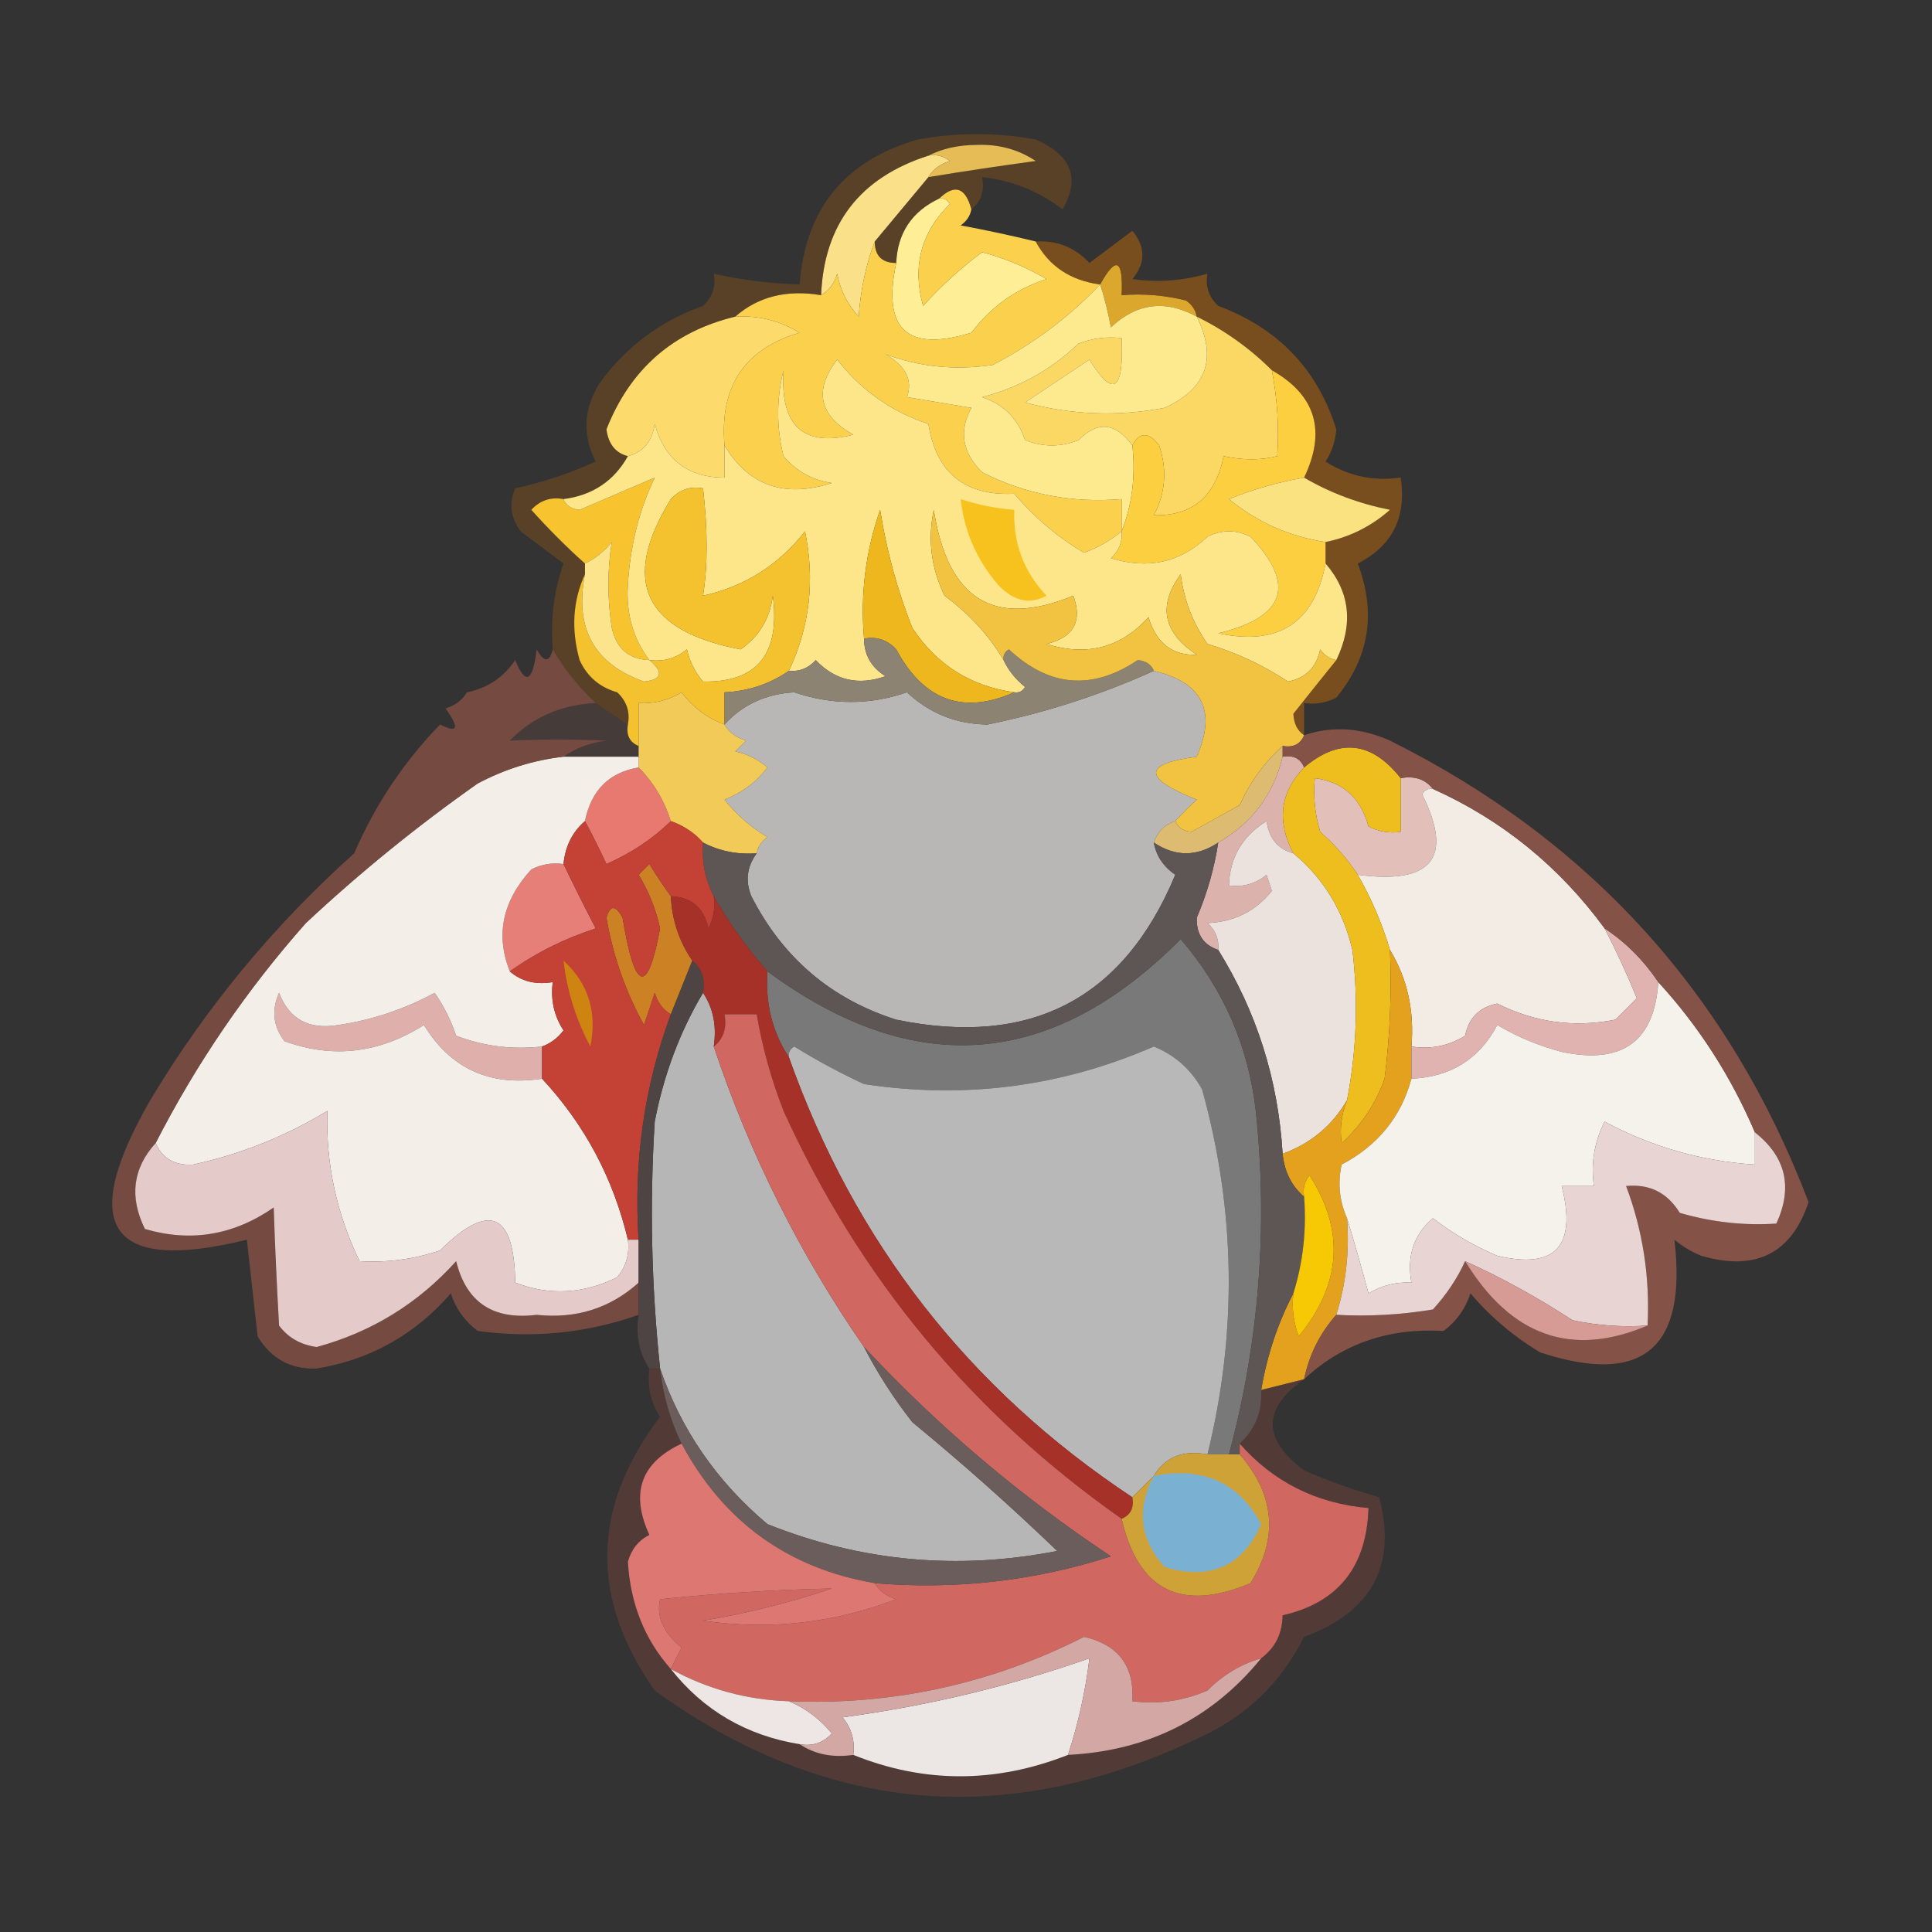 <?xml version="1.0" encoding="UTF-8"?>
<!DOCTYPE svg PUBLIC "-//W3C//DTD SVG 1.1//EN" "http://www.w3.org/Graphics/SVG/1.1/DTD/svg11.dtd">
<svg xmlns="http://www.w3.org/2000/svg" version="1.1" width="180px" height="180px" style="shape-rendering:geometricPrecision; text-rendering:geometricPrecision; image-rendering:optimizeQuality; fill-rule:evenodd; clip-rule:evenodd" xmlns:xlink="http://www.w3.org/1999/xlink">
<rect width="100%" height="100%" fill="#333333" stroke="none"/>
<g><path style="opacity:1" fill="#fae189" d="M 86.5,14.5 C 87.239,14.369 87.906,14.536 88.5,15C 87.584,15.278 86.918,15.778 86.5,16.5C 84.833,18.5 83.167,20.5 81.5,22.5C 80.686,24.631 80.186,26.964 80,29.5C 78.956,28.377 78.29,27.044 78,25.5C 77.722,26.416 77.222,27.082 76.5,27.5C 76.772,20.886 80.105,16.553 86.5,14.5 Z"/></g>
<g><path style="opacity:1" fill="#feef97" d="M 87.5,18.5 C 87.938,18.435 88.272,18.601 88.5,19C 85.806,21.653 84.973,24.82 86,28.5C 87.71,26.62 89.543,24.953 91.5,23.5C 93.61,24.054 95.61,24.888 97.5,26C 94.638,26.93 92.305,28.597 90.5,31C 84.506,32.841 82.173,30.674 83.5,24.5C 83.623,21.708 84.956,19.708 87.5,18.5 Z"/></g>
<g><path style="opacity:1" fill="#dca72d" d="M 111.5,29.5 C 108.577,27.899 105.91,28.232 103.5,30.5C 103.24,29.095 102.907,27.762 102.5,26.5C 103.988,23.814 104.655,24.147 104.5,27.5C 106.527,27.338 108.527,27.505 110.5,28C 111.056,28.383 111.389,28.883 111.5,29.5 Z"/></g>
<g><path style="opacity:1" fill="#fad04d" d="M 87.5,18.5 C 88.947,17.115 89.947,17.448 90.5,19.5C 90.389,20.117 90.056,20.617 89.5,21C 91.866,21.44 94.199,21.94 96.5,22.5C 97.733,24.796 99.733,26.13 102.5,26.5C 99.634,29.521 96.3,32.021 92.5,34C 88.985,34.519 85.652,34.186 82.5,33C 84.394,34.101 85.061,35.434 84.5,37C 86.5,37.333 88.5,37.667 90.5,38C 89.317,40.155 89.65,42.155 91.5,44C 95.539,46.05 99.872,46.884 104.5,46.5C 104.5,47.5 104.5,48.5 104.5,49.5C 103.469,50.355 102.303,51.022 101,51.5C 98.552,50.056 96.385,48.222 94.5,46C 89.884,46.216 87.217,44.049 86.5,39.5C 83.053,38.361 80.219,36.361 78,33.5C 75.8,36.371 76.3,38.704 79.5,40.5C 74.833,41.68 72.666,39.68 73,34.5C 72.333,37.167 72.333,39.833 73,42.5C 74.171,43.893 75.671,44.727 77.5,45C 73.082,46.419 69.749,45.252 67.5,41.5C 67.033,35.997 69.366,32.497 74.5,31C 72.655,29.872 70.655,29.372 68.5,29.5C 70.635,27.631 73.302,26.964 76.5,27.5C 77.222,27.082 77.722,26.416 78,25.5C 78.29,27.044 78.956,28.377 80,29.5C 80.186,26.964 80.686,24.631 81.5,22.5C 81.5,23.833 82.167,24.5 83.5,24.5C 82.173,30.674 84.506,32.841 90.5,31C 92.305,28.597 94.638,26.93 97.5,26C 95.61,24.888 93.61,24.054 91.5,23.5C 89.543,24.953 87.71,26.62 86,28.5C 84.973,24.82 85.806,21.653 88.5,19C 88.272,18.601 87.938,18.435 87.5,18.5 Z"/></g>
<g><path style="opacity:0.655" fill="#9c5c14" d="M 121.5,68.5 C 120.876,68.083 120.543,67.416 120.5,66.5C 121.823,64.835 123.156,63.168 124.5,61.5C 126.113,58.146 125.78,55.146 123.5,52.5C 123.5,51.833 123.5,51.167 123.5,50.5C 125.757,50.038 127.757,49.038 129.5,47.5C 126.594,46.919 123.927,45.919 121.5,44.5C 123.582,40.151 122.582,36.817 118.5,34.5C 116.45,32.453 114.117,30.786 111.5,29.5C 111.389,28.883 111.056,28.383 110.5,28C 108.527,27.505 106.527,27.338 104.5,27.5C 104.655,24.147 103.988,23.814 102.5,26.5C 99.733,26.13 97.733,24.796 96.5,22.5C 98.484,22.383 100.15,23.05 101.5,24.5C 102.833,23.5 104.167,22.5 105.5,21.5C 106.747,23.006 106.747,24.506 105.5,26C 107.847,26.334 110.181,26.167 112.5,25.5C 112.281,26.675 112.614,27.675 113.5,28.5C 119.084,30.582 122.751,34.416 124.5,40C 124.415,41.107 124.081,42.107 123.5,43C 125.594,44.352 127.927,44.852 130.5,44.5C 131.056,48.193 129.722,50.859 126.5,52.5C 128.239,57.101 127.572,61.268 124.5,65C 123.552,65.483 122.552,65.65 121.5,65.5C 121.5,66.5 121.5,67.5 121.5,68.5 Z"/></g>
<g><path style="opacity:1" fill="#fbd864" d="M 111.5,29.5 C 114.117,30.786 116.45,32.453 118.5,34.5C 119.008,37.176 119.175,39.843 119,42.5C 117.475,42.888 115.808,42.888 114,42.5C 113.256,46.259 111.089,48.092 107.5,48C 108.591,45.936 108.758,43.77 108,41.5C 107.023,40.226 106.189,40.226 105.5,41.5C 103.94,39.365 102.273,39.198 100.5,41C 98.833,41.667 97.167,41.667 95.5,41C 94.833,39 93.5,37.667 91.5,37C 94.952,36.108 97.952,34.442 100.5,32C 101.793,31.51 103.127,31.343 104.5,31.5C 104.712,36.443 103.712,37.11 101.5,33.5C 99.5,34.833 97.5,36.167 95.5,37.5C 99.795,38.661 104.129,38.828 108.5,38C 112.425,36.216 113.425,33.383 111.5,29.5 Z"/></g>
<g><path style="opacity:1" fill="#fcdb6c" d="M 68.5,29.5 C 70.655,29.372 72.655,29.872 74.5,31C 69.366,32.497 67.033,35.997 67.5,41.5C 67.5,42.5 67.5,43.5 67.5,44.5C 64.095,44.488 61.928,42.822 61,39.5C 60.764,41.119 59.931,42.119 58.5,42.5C 57.351,42.209 56.684,41.376 56.5,40C 58.705,34.399 62.705,30.899 68.5,29.5 Z"/></g>
<g><path style="opacity:1" fill="#fdea8f" d="M 102.5,26.5 C 102.907,27.762 103.24,29.095 103.5,30.5C 105.91,28.232 108.577,27.899 111.5,29.5C 113.425,33.383 112.425,36.216 108.5,38C 104.129,38.828 99.795,38.661 95.5,37.5C 97.5,36.167 99.5,34.833 101.5,33.5C 103.712,37.11 104.712,36.443 104.5,31.5C 103.127,31.343 101.793,31.51 100.5,32C 97.952,34.442 94.952,36.108 91.5,37C 93.5,37.667 94.833,39 95.5,41C 97.167,41.667 98.833,41.667 100.5,41C 102.273,39.198 103.94,39.365 105.5,41.5C 105.806,44.385 105.473,47.052 104.5,49.5C 104.5,48.5 104.5,47.5 104.5,46.5C 99.872,46.884 95.539,46.05 91.5,44C 89.65,42.155 89.317,40.155 90.5,38C 88.5,37.667 86.5,37.333 84.5,37C 85.061,35.434 84.394,34.101 82.5,33C 85.652,34.186 88.985,34.519 92.5,34C 96.3,32.021 99.634,29.521 102.5,26.5 Z"/></g>
<g><path style="opacity:0.365" fill="#9c5c14" d="M 90.5,19.5 C 89.947,17.448 88.947,17.115 87.5,18.5C 84.956,19.708 83.623,21.708 83.5,24.5C 82.167,24.5 81.5,23.833 81.5,22.5C 83.167,20.5 84.833,18.5 86.5,16.5C 89.813,15.955 93.146,15.455 96.5,15C 94.884,13.923 93.051,13.423 91,13.5C 89.293,13.508 87.793,13.842 86.5,14.5C 80.105,16.553 76.772,20.886 76.5,27.5C 73.302,26.964 70.635,27.631 68.5,29.5C 62.705,30.899 58.705,34.399 56.5,40C 56.684,41.376 57.351,42.209 58.5,42.5C 57.198,44.822 55.198,46.155 52.5,46.5C 51.325,46.281 50.325,46.614 49.5,47.5C 51.149,49.333 52.816,51 54.5,52.5C 54.5,52.833 54.5,53.167 54.5,53.5C 53.366,55.966 53.199,58.633 54,61.5C 54.7,63.032 55.866,64.032 57.5,64.5C 58.386,65.325 58.719,66.325 58.5,67.5C 57.5,66.833 56.5,66.167 55.5,65.5C 53.926,64.016 52.593,62.349 51.5,60.5C 51.274,57.751 51.607,55.084 52.5,52.5C 51.167,51.5 49.833,50.5 48.5,49.5C 47.572,48.232 47.405,46.899 48,45.5C 50.611,44.929 53.111,44.096 55.5,43C 54.203,40.455 54.37,37.955 56,35.5C 58.464,32.202 61.63,29.868 65.5,28.5C 66.386,27.675 66.719,26.675 66.5,25.5C 69.127,26.092 71.794,26.425 74.5,26.5C 75.031,19.467 78.698,14.967 85.5,13C 89.167,12.333 92.833,12.333 96.5,13C 99.829,14.454 100.662,16.621 99,19.5C 96.765,17.798 94.265,16.798 91.5,16.5C 91.737,17.791 91.404,18.791 90.5,19.5 Z"/></g>
<g><path style="opacity:1" fill="#e5bc55" d="M 86.5,14.5 C 87.793,13.842 89.293,13.508 91,13.5C 93.051,13.423 94.884,13.923 96.5,15C 93.146,15.455 89.813,15.955 86.5,16.5C 86.918,15.778 87.584,15.278 88.5,15C 87.906,14.536 87.239,14.369 86.5,14.5 Z"/></g>
<g><path style="opacity:1" fill="#fccf41" d="M 118.5,34.5 C 122.582,36.817 123.582,40.151 121.5,44.5C 119.11,44.913 116.777,45.579 114.5,46.5C 117.156,48.662 120.156,49.996 123.5,50.5C 123.5,51.167 123.5,51.833 123.5,52.5C 122.442,58.045 119.109,60.212 113.5,59C 119.773,57.489 120.773,54.489 116.5,50C 115.167,49.333 113.833,49.333 112.5,50C 109.968,52.415 106.968,53.081 103.5,52C 104.252,51.329 104.586,50.496 104.5,49.5C 105.473,47.052 105.806,44.385 105.5,41.5C 106.189,40.226 107.023,40.226 108,41.5C 108.758,43.77 108.591,45.936 107.5,48C 111.089,48.092 113.256,46.259 114,42.5C 115.808,42.888 117.475,42.888 119,42.5C 119.175,39.843 119.008,37.176 118.5,34.5 Z"/></g>
<g><path style="opacity:1" fill="#fbe280" d="M 121.5,44.5 C 123.927,45.919 126.594,46.919 129.5,47.5C 127.757,49.038 125.757,50.038 123.5,50.5C 120.156,49.996 117.156,48.662 114.5,46.5C 116.777,45.579 119.11,44.913 121.5,44.5 Z"/></g>
<g><path style="opacity:1" fill="#f7c42f" d="M 60.5,61.5 C 58.589,61.426 57.422,60.426 57,58.5C 56.578,55.764 56.578,53.098 57,50.5C 56.292,51.38 55.458,52.047 54.5,52.5C 52.816,51 51.149,49.333 49.5,47.5C 50.325,46.614 51.325,46.281 52.5,46.5C 52.735,47.097 53.235,47.43 54,47.5C 56.35,46.496 58.684,45.496 61,44.5C 59.542,47.547 58.709,50.881 58.5,54.5C 58.319,57.163 58.985,59.497 60.5,61.5 Z"/></g>
<g><path style="opacity:1" fill="#fde689" d="M 104.5,49.5 C 104.586,50.496 104.252,51.329 103.5,52C 106.968,53.081 109.968,52.415 112.5,50C 113.833,49.333 115.167,49.333 116.5,50C 120.773,54.489 119.773,57.489 113.5,59C 119.109,60.212 122.442,58.045 123.5,52.5C 125.78,55.146 126.113,58.146 124.5,61.5C 123.883,61.389 123.383,61.056 123,60.5C 122.653,62.18 121.653,63.18 120,63.5C 117.67,61.96 115.17,60.793 112.5,60C 111.137,58.055 110.303,55.888 110,53.5C 107.855,56.432 108.355,58.932 111.5,61C 109.232,61.09 107.732,59.923 107,57.5C 104.441,60.349 101.274,61.182 97.5,60C 100.032,59.388 100.865,57.888 100,55.5C 92.631,58.542 88.298,55.876 87,47.5C 86.416,50.257 86.75,52.923 88,55.5C 90.309,57.199 92.142,59.199 93.5,61.5C 93.953,62.458 94.62,63.292 95.5,64C 95.272,64.399 94.938,64.565 94.5,64.5C 90.432,63.933 87.266,61.933 85,58.5C 83.592,54.943 82.592,51.276 82,47.5C 80.646,51.363 80.146,55.363 80.5,59.5C 80.511,61.017 81.177,62.184 82.5,63C 79.975,63.896 77.808,63.396 76,61.5C 75.329,62.252 74.496,62.586 73.5,62.5C 75.445,58.394 75.945,54.061 75,49.5C 72.56,52.637 69.394,54.637 65.5,55.5C 65.945,52.717 65.945,49.383 65.5,45.5C 64.325,45.281 63.325,45.614 62.5,46.5C 57.8,54.109 59.967,58.776 69,60.5C 70.74,59.284 71.74,57.617 72,55.5C 72.711,60.932 70.544,63.598 65.5,63.5C 64.749,62.624 64.249,61.624 64,60.5C 62.989,61.337 61.822,61.67 60.5,61.5C 58.985,59.497 58.319,57.163 58.5,54.5C 58.709,50.881 59.542,47.547 61,44.5C 58.684,45.496 56.35,46.496 54,47.5C 53.235,47.43 52.735,47.097 52.5,46.5C 55.198,46.155 57.198,44.822 58.5,42.5C 59.931,42.119 60.764,41.119 61,39.5C 61.928,42.822 64.095,44.488 67.5,44.5C 67.5,43.5 67.5,42.5 67.5,41.5C 69.749,45.252 73.082,46.419 77.5,45C 75.671,44.727 74.171,43.893 73,42.5C 72.333,39.833 72.333,37.167 73,34.5C 72.666,39.68 74.833,41.68 79.5,40.5C 76.3,38.704 75.8,36.371 78,33.5C 80.219,36.361 83.053,38.361 86.5,39.5C 87.217,44.049 89.884,46.216 94.5,46C 96.385,48.222 98.552,50.056 101,51.5C 102.303,51.022 103.469,50.355 104.5,49.5 Z"/></g>
<g><path style="opacity:1" fill="#f7c11e" d="M 89.5,46.5 C 91.117,47.038 92.784,47.371 94.5,47.5C 94.377,50.588 95.377,53.255 97.5,55.5C 95.939,56.347 94.439,56.014 93,54.5C 91.007,52.182 89.841,49.516 89.5,46.5 Z"/></g>
<g><path style="opacity:1" fill="#f4c22f" d="M 73.5,62.5 C 71.703,63.73 69.703,64.396 67.5,64.5C 67.5,65.5 67.5,66.5 67.5,67.5C 65.903,66.909 64.57,65.909 63.5,64.5C 62.264,65.246 60.931,65.579 59.5,65.5C 59.5,66.833 59.5,68.167 59.5,69.5C 58.662,69.158 58.328,68.492 58.5,67.5C 58.719,66.325 58.386,65.325 57.5,64.5C 55.866,64.032 54.7,63.032 54,61.5C 53.199,58.633 53.366,55.966 54.5,53.5C 53.506,58.521 55.34,61.855 60,63.5C 61.684,63.317 61.85,62.65 60.5,61.5C 61.822,61.67 62.989,61.337 64,60.5C 64.249,61.624 64.749,62.624 65.5,63.5C 70.544,63.598 72.711,60.932 72,55.5C 71.74,57.617 70.74,59.284 69,60.5C 59.967,58.776 57.8,54.109 62.5,46.5C 63.325,45.614 64.325,45.281 65.5,45.5C 65.945,49.383 65.945,52.717 65.5,55.5C 69.394,54.637 72.56,52.637 75,49.5C 75.945,54.061 75.445,58.394 73.5,62.5 Z"/></g>
<g><path style="opacity:1" fill="#fbe48c" d="M 60.5,61.5 C 61.85,62.65 61.684,63.317 60,63.5C 55.34,61.855 53.506,58.521 54.5,53.5C 54.5,53.167 54.5,52.833 54.5,52.5C 55.458,52.047 56.292,51.38 57,50.5C 56.578,53.098 56.578,55.764 57,58.5C 57.422,60.426 58.589,61.426 60.5,61.5 Z"/></g>
<g><path style="opacity:1" fill="#edb71d" d="M 94.5,64.5 C 89.732,66.609 86.066,65.275 83.5,60.5C 82.675,59.614 81.675,59.281 80.5,59.5C 80.146,55.363 80.646,51.363 82,47.5C 82.592,51.276 83.592,54.943 85,58.5C 87.266,61.933 90.432,63.933 94.5,64.5 Z"/></g>
<g><path style="opacity:0.031" fill="#9f5244" d="M 43.5,64.5 C 42.833,63.167 42.833,63.167 43.5,64.5 Z"/></g>
<g><path style="opacity:1" fill="#b8b7b6" d="M 107.5,62.5 C 112.033,63.565 113.366,66.232 111.5,70.5C 106.452,71.161 106.452,72.494 111.5,74.5C 110.757,75.182 110.091,75.849 109.5,76.5C 108.5,76.833 107.833,77.5 107.5,78.5C 107.721,79.735 108.388,80.735 109.5,81.5C 104.68,93.079 96.014,97.579 83.5,95C 77.435,93.074 72.935,89.24 70,83.5C 69.421,82.072 69.588,80.738 70.5,79.5C 70.611,78.883 70.944,78.383 71.5,78C 69.939,77.059 68.605,75.892 67.5,74.5C 69.149,73.852 70.483,72.852 71.5,71.5C 70.624,70.749 69.624,70.249 68.5,70C 68.833,69.667 69.167,69.333 69.5,69C 68.584,68.722 67.918,68.222 67.5,67.5C 69.184,65.652 71.351,64.652 74,64.5C 77.528,65.698 81.028,65.698 84.5,64.5C 86.605,66.468 89.105,67.468 92,67.5C 97.368,66.413 102.535,64.746 107.5,62.5 Z"/></g>
<g><path style="opacity:0.118" fill="#d3826a" d="M 55.5,65.5 C 56.5,66.167 57.5,66.833 58.5,67.5C 58.328,68.492 58.662,69.158 59.5,69.5C 59.5,69.833 59.5,70.167 59.5,70.5C 57.167,70.5 54.833,70.5 52.5,70.5C 53.608,69.71 54.942,69.21 56.5,69C 53.486,68.872 50.486,68.872 47.5,69C 49.616,66.825 52.282,65.659 55.5,65.5 Z"/></g>
<g><path style="opacity:1" fill="#8d8372" d="M 80.5,59.5 C 81.675,59.281 82.675,59.614 83.5,60.5C 86.066,65.275 89.732,66.609 94.5,64.5C 94.938,64.565 95.272,64.399 95.5,64C 94.62,63.292 93.953,62.458 93.5,61.5C 93.435,61.062 93.601,60.728 94,60.5C 97.755,64.016 101.755,64.349 106,61.5C 106.765,61.57 107.265,61.903 107.5,62.5C 102.535,64.746 97.368,66.413 92,67.5C 89.105,67.468 86.605,66.468 84.5,64.5C 81.028,65.698 77.528,65.698 74,64.5C 71.351,64.652 69.184,65.652 67.5,67.5C 67.5,66.5 67.5,65.5 67.5,64.5C 69.703,64.396 71.703,63.73 73.5,62.5C 74.496,62.586 75.329,62.252 76,61.5C 77.808,63.396 79.975,63.896 82.5,63C 81.177,62.184 80.511,61.017 80.5,59.5 Z"/></g>
<g><path style="opacity:1" fill="#f1c340" d="M 124.5,61.5 C 123.156,63.168 121.823,64.835 120.5,66.5C 120.543,67.416 120.876,68.083 121.5,68.5C 121.158,69.338 120.492,69.672 119.5,69.5C 117.821,71 116.488,72.833 115.5,75C 113.99,75.85 112.49,76.683 111,77.5C 110.235,77.43 109.735,77.097 109.5,76.5C 110.091,75.849 110.757,75.182 111.5,74.5C 106.452,72.494 106.452,71.161 111.5,70.5C 113.366,66.232 112.033,63.565 107.5,62.5C 107.265,61.903 106.765,61.57 106,61.5C 101.755,64.349 97.755,64.016 94,60.5C 93.601,60.728 93.435,61.062 93.5,61.5C 92.142,59.199 90.309,57.199 88,55.5C 86.75,52.923 86.416,50.257 87,47.5C 88.298,55.876 92.631,58.542 100,55.5C 100.865,57.888 100.032,59.388 97.5,60C 101.274,61.182 104.441,60.349 107,57.5C 107.732,59.923 109.232,61.09 111.5,61C 108.355,58.932 107.855,56.432 110,53.5C 110.303,55.888 111.137,58.055 112.5,60C 115.17,60.793 117.67,61.96 120,63.5C 121.653,63.18 122.653,62.18 123,60.5C 123.383,61.056 123.883,61.389 124.5,61.5 Z"/></g>
<g><path style="opacity:0.031" fill="#9f5244" d="M 34.5,72.5 C 35.833,73.167 35.833,73.167 34.5,72.5 Z"/></g>
<g><path style="opacity:1" fill="#e87970" d="M 59.5,71.5 C 60.89,72.899 61.89,74.566 62.5,76.5C 60.849,78.124 58.849,79.457 56.5,80.5C 55.828,79.051 55.161,77.718 54.5,76.5C 55.078,73.63 56.745,71.963 59.5,71.5 Z"/></g>
<g><path style="opacity:1" fill="#ddbc72" d="M 119.5,69.5 C 119.5,69.833 119.5,70.167 119.5,70.5C 118.647,74.02 116.647,76.687 113.5,78.5C 111.5,79.833 109.5,79.833 107.5,78.5C 107.833,77.5 108.5,76.833 109.5,76.5C 109.735,77.097 110.235,77.43 111,77.5C 112.49,76.683 113.99,75.85 115.5,75C 116.488,72.833 117.821,71 119.5,69.5 Z"/></g>
<g><path style="opacity:1" fill="#f2ca57" d="M 67.5,67.5 C 67.918,68.222 68.584,68.722 69.5,69C 69.167,69.333 68.833,69.667 68.5,70C 69.624,70.249 70.624,70.749 71.5,71.5C 70.483,72.852 69.149,73.852 67.5,74.5C 68.605,75.892 69.939,77.059 71.5,78C 70.944,78.383 70.611,78.883 70.5,79.5C 68.709,79.634 67.042,79.301 65.5,78.5C 64.71,77.599 63.709,76.932 62.5,76.5C 61.89,74.566 60.89,72.899 59.5,71.5C 59.5,71.167 59.5,70.833 59.5,70.5C 59.5,70.167 59.5,69.833 59.5,69.5C 59.5,68.167 59.5,66.833 59.5,65.5C 60.931,65.579 62.264,65.246 63.5,64.5C 64.57,65.909 65.903,66.909 67.5,67.5 Z"/></g>
<g><path style="opacity:1" fill="#e2bfb9" d="M 130.5,72.5 C 131.791,72.263 132.791,72.596 133.5,73.5C 133.062,73.435 132.728,73.601 132.5,74C 135.439,79.922 133.439,82.422 126.5,81.5C 125.542,80.038 124.376,78.705 123,77.5C 122.506,75.866 122.34,74.199 122.5,72.5C 125.109,72.83 126.776,74.33 127.5,77C 128.448,77.483 129.448,77.65 130.5,77.5C 130.5,75.833 130.5,74.167 130.5,72.5 Z"/></g>
<g><path style="opacity:1" fill="#f2ece5" d="M 133.5,73.5 C 139.942,76.398 145.275,80.731 149.5,86.5C 150.594,88.612 151.594,90.779 152.5,93C 151.833,93.667 151.167,94.333 150.5,95C 146.663,95.761 142.996,95.261 139.5,93.5C 137.833,93.833 136.833,94.833 136.5,96.5C 134.955,97.452 133.288,97.785 131.5,97.5C 131.785,94.171 131.118,91.171 129.5,88.5C 128.773,86.046 127.773,83.713 126.5,81.5C 133.439,82.422 135.439,79.922 132.5,74C 132.728,73.601 133.062,73.435 133.5,73.5 Z"/></g>
<g><path style="opacity:1" fill="#e77f79" d="M 52.5,80.5 C 53.441,82.466 54.441,84.466 55.5,86.5C 52.577,87.448 49.911,88.781 47.5,90.5C 46.145,87.111 46.811,83.945 49.5,81C 50.448,80.517 51.448,80.35 52.5,80.5 Z"/></g>
<g><path style="opacity:1" fill="#dcb2ad" d="M 119.5,70.5 C 120.492,70.328 121.158,70.662 121.5,71.5C 119.257,73.838 118.924,76.504 120.5,79.5C 119.069,79.119 118.236,78.119 118,76.5C 115.735,77.916 114.569,79.916 114.5,82.5C 115.822,82.67 116.989,82.337 118,81.5C 118.167,82 118.333,82.5 118.5,83C 117.008,84.885 115.008,85.885 112.5,86C 113.252,86.671 113.586,87.504 113.5,88.5C 112.12,88.038 111.453,87.038 111.5,85.5C 112.467,83.238 113.134,80.905 113.5,78.5C 116.647,76.687 118.647,74.02 119.5,70.5 Z"/></g>
<g><path style="opacity:1" fill="#ece2dd" d="M 120.5,79.5 C 123.294,81.819 125.128,84.819 126,88.5C 126.564,93.194 126.397,97.86 125.5,102.5C 124.135,104.86 122.135,106.527 119.5,107.5C 119.091,100.61 117.091,94.277 113.5,88.5C 113.586,87.504 113.252,86.671 112.5,86C 115.008,85.885 117.008,84.885 118.5,83C 118.333,82.5 118.167,82 118,81.5C 116.989,82.337 115.822,82.67 114.5,82.5C 114.569,79.916 115.735,77.916 118,76.5C 118.236,78.119 119.069,79.119 120.5,79.5 Z"/></g>
<g><path style="opacity:1" fill="#eebe1e" d="M 130.5,72.5 C 130.5,74.167 130.5,75.833 130.5,77.5C 129.448,77.65 128.448,77.483 127.5,77C 126.776,74.33 125.109,72.83 122.5,72.5C 122.34,74.199 122.506,75.866 123,77.5C 124.376,78.705 125.542,80.038 126.5,81.5C 127.773,83.713 128.773,86.046 129.5,88.5C 129.666,92.514 129.499,96.514 129,100.5C 128.163,102.844 126.829,104.844 125,106.5C 124.805,105.181 124.972,103.847 125.5,102.5C 126.397,97.86 126.564,93.194 126,88.5C 125.128,84.819 123.294,81.819 120.5,79.5C 118.924,76.504 119.257,73.838 121.5,71.5C 124.786,68.733 127.786,69.066 130.5,72.5 Z"/></g>
<g><path style="opacity:1" fill="#797979" d="M 114.5,135.5 C 113.833,135.5 113.167,135.5 112.5,135.5C 115.298,124.112 115.131,112.778 112,101.5C 110.972,99.638 109.472,98.305 107.5,97.5C 98.876,101.255 89.876,102.422 80.5,101C 78.254,99.96 76.087,98.794 74,97.5C 73.601,97.728 73.435,98.062 73.5,98.5C 71.96,96.162 71.294,93.495 71.5,90.5C 85.169,100.584 98.003,99.584 110,87.5C 113.972,92.111 116.305,97.445 117,103.5C 118.143,114.356 117.309,125.022 114.5,135.5 Z"/></g>
<g><path style="opacity:1" fill="#cc8224" d="M 62.5,83.5 C 62.604,85.703 63.27,87.703 64.5,89.5C 63.833,91.167 63.167,92.833 62.5,94.5C 61.778,94.082 61.278,93.416 61,92.5C 60.667,93.5 60.333,94.5 60,95.5C 58.273,92.361 57.106,89.028 56.5,85.5C 56.846,84.304 57.346,84.304 58,85.5C 59.158,92.454 60.325,92.787 61.5,86.5C 61.113,84.726 60.447,83.059 59.5,81.5C 59.833,81.167 60.167,80.833 60.5,80.5C 61.176,81.602 61.842,82.602 62.5,83.5 Z"/></g>
<g><path style="opacity:1" fill="#e3a11e" d="M 129.5,88.5 C 131.118,91.171 131.785,94.171 131.5,97.5C 131.5,98.5 131.5,99.5 131.5,100.5C 130.54,104.054 128.374,106.721 125,108.5C 124.616,110.197 124.782,111.863 125.5,113.5C 125.736,116.609 125.403,119.609 124.5,122.5C 122.975,124.216 121.975,126.216 121.5,128.5C 120.167,128.833 118.833,129.167 117.5,129.5C 118.054,126.254 119.054,123.254 120.5,120.5C 120.343,121.873 120.51,123.207 121,124.5C 124.982,119.652 125.315,114.652 122,109.5C 121.536,110.094 121.369,110.761 121.5,111.5C 120.326,110.486 119.66,109.153 119.5,107.5C 122.135,106.527 124.135,104.86 125.5,102.5C 124.972,103.847 124.805,105.181 125,106.5C 126.829,104.844 128.163,102.844 129,100.5C 129.499,96.514 129.666,92.514 129.5,88.5 Z"/></g>
<g><path style="opacity:1" fill="#b7b6b6" d="M 65.5,92.5 C 66.451,93.919 66.784,95.585 66.5,97.5C 69.838,107.503 74.505,116.836 80.5,125.5C 81.75,127.932 83.25,130.266 85,132.5C 89.674,136.343 94.174,140.343 98.5,144.5C 89.221,146.319 80.221,145.486 71.5,142C 66.774,138.023 63.441,133.189 61.5,127.5C 60.69,119.845 60.523,112.178 61,104.5C 61.838,100.14 63.338,96.14 65.5,92.5 Z"/></g>
<g><path style="opacity:1" fill="#5e5655" d="M 65.5,78.5 C 67.042,79.301 68.709,79.634 70.5,79.5C 69.588,80.738 69.421,82.072 70,83.5C 72.935,89.24 77.435,93.074 83.5,95C 96.014,97.579 104.68,93.079 109.5,81.5C 108.388,80.735 107.721,79.735 107.5,78.5C 109.5,79.833 111.5,79.833 113.5,78.5C 113.134,80.905 112.467,83.238 111.5,85.5C 111.453,87.038 112.12,88.038 113.5,88.5C 117.091,94.277 119.091,100.61 119.5,107.5C 119.66,109.153 120.326,110.486 121.5,111.5C 121.736,114.609 121.403,117.609 120.5,120.5C 119.054,123.254 118.054,126.254 117.5,129.5C 117.608,131.514 116.942,133.18 115.5,134.5C 115.5,134.833 115.5,135.167 115.5,135.5C 115.167,135.5 114.833,135.5 114.5,135.5C 117.309,125.022 118.143,114.356 117,103.5C 116.305,97.445 113.972,92.111 110,87.5C 98.003,99.584 85.169,100.584 71.5,90.5C 69.576,88.305 67.909,85.972 66.5,83.5C 65.699,81.958 65.366,80.291 65.5,78.5 Z"/></g>
<g><path style="opacity:1" fill="#dfafac" d="M 50.5,97.5 C 50.5,98.5 50.5,99.5 50.5,100.5C 45.652,101.24 41.985,99.573 39.5,95.5C 35.312,98.142 30.979,98.642 26.5,97C 25.446,95.612 25.28,94.112 26,92.5C 26.942,94.954 28.776,95.954 31.5,95.5C 34.647,95.039 37.647,94.039 40.5,92.5C 41.357,93.736 42.023,95.069 42.5,96.5C 45.087,97.48 47.753,97.813 50.5,97.5 Z"/></g>
<g><path style="opacity:1" fill="#e0b3b0" d="M 149.5,86.5 C 151.452,87.785 153.118,89.451 154.5,91.5C 154.139,97.033 151.139,99.2 145.5,98C 143.385,97.443 141.385,96.609 139.5,95.5C 137.816,98.678 135.149,100.345 131.5,100.5C 131.5,99.5 131.5,98.5 131.5,97.5C 133.288,97.785 134.955,97.452 136.5,96.5C 136.833,94.833 137.833,93.833 139.5,93.5C 142.996,95.261 146.663,95.761 150.5,95C 151.167,94.333 151.833,93.667 152.5,93C 151.594,90.779 150.594,88.612 149.5,86.5 Z"/></g>
<g><path style="opacity:1" fill="#f3eee7" d="M 52.5,70.5 C 54.833,70.5 57.167,70.5 59.5,70.5C 59.5,70.833 59.5,71.167 59.5,71.5C 56.745,71.963 55.078,73.63 54.5,76.5C 53.326,77.514 52.66,78.847 52.5,80.5C 51.448,80.35 50.448,80.517 49.5,81C 46.811,83.945 46.145,87.111 47.5,90.5C 48.568,91.434 49.901,91.768 51.5,91.5C 51.286,93.144 51.62,94.644 52.5,96C 51.956,96.717 51.289,97.217 50.5,97.5C 47.753,97.813 45.087,97.48 42.5,96.5C 42.023,95.069 41.357,93.736 40.5,92.5C 37.647,94.039 34.647,95.039 31.5,95.5C 28.776,95.954 26.942,94.954 26,92.5C 25.28,94.112 25.446,95.612 26.5,97C 30.979,98.642 35.312,98.142 39.5,95.5C 41.985,99.573 45.652,101.24 50.5,100.5C 54.467,104.764 57.133,109.764 58.5,115.5C 58.67,116.822 58.337,117.989 57.5,119C 54.341,120.561 51.174,120.728 48,119.5C 47.908,112.951 45.575,111.951 41,116.5C 38.566,117.322 36.066,117.656 33.5,117.5C 31.343,113.04 30.343,108.373 30.5,103.5C 26.603,105.866 22.436,107.533 18,108.5C 16.301,108.613 15.134,107.947 14.5,106.5C 18.291,99.088 22.958,92.255 28.5,86C 33.543,81.288 38.877,76.955 44.5,73C 47.022,71.659 49.689,70.826 52.5,70.5 Z"/></g>
<g><path style="opacity:1" fill="#c34135" d="M 54.5,76.5 C 55.161,77.718 55.828,79.051 56.5,80.5C 58.849,79.457 60.849,78.124 62.5,76.5C 63.709,76.932 64.71,77.599 65.5,78.5C 65.366,80.291 65.699,81.958 66.5,83.5C 66.65,84.552 66.483,85.552 66,86.5C 65.578,84.574 64.411,83.574 62.5,83.5C 61.842,82.602 61.176,81.602 60.5,80.5C 60.167,80.833 59.833,81.167 59.5,81.5C 60.447,83.059 61.113,84.726 61.5,86.5C 60.325,92.787 59.158,92.454 58,85.5C 57.346,84.304 56.846,84.304 56.5,85.5C 57.106,89.028 58.273,92.361 60,95.5C 60.333,94.5 60.667,93.5 61,92.5C 61.278,93.416 61.778,94.082 62.5,94.5C 60.019,101.246 59.019,108.246 59.5,115.5C 59.167,115.5 58.833,115.5 58.5,115.5C 57.133,109.764 54.467,104.764 50.5,100.5C 50.5,99.5 50.5,98.5 50.5,97.5C 51.289,97.217 51.956,96.717 52.5,96C 51.62,94.644 51.286,93.144 51.5,91.5C 49.901,91.768 48.568,91.434 47.5,90.5C 49.911,88.781 52.577,87.448 55.5,86.5C 54.441,84.466 53.441,82.466 52.5,80.5C 52.66,78.847 53.326,77.514 54.5,76.5 Z"/></g>
<g><path style="opacity:1" fill="#ce8411" d="M 52.5,89.5 C 54.818,91.625 55.652,94.291 55,97.5C 53.659,94.978 52.826,92.311 52.5,89.5 Z"/></g>
<g><path style="opacity:1" fill="#f4f2ea" d="M 154.5,91.5 C 158.281,95.624 161.281,100.291 163.5,105.5C 163.5,106.5 163.5,107.5 163.5,108.5C 158.558,108.187 153.891,106.853 149.5,104.5C 148.534,106.396 148.201,108.396 148.5,110.5C 147.5,110.5 146.5,110.5 145.5,110.5C 146.921,116.113 144.921,118.28 139.5,117C 137.336,116.086 135.336,114.919 133.5,113.5C 131.717,115.023 131.051,117.023 131.5,119.5C 130.07,119.421 128.736,119.754 127.5,120.5C 126.832,118.031 126.165,115.698 125.5,113.5C 124.782,111.863 124.616,110.197 125,108.5C 128.374,106.721 130.54,104.054 131.5,100.5C 135.149,100.345 137.816,98.678 139.5,95.5C 141.385,96.609 143.385,97.443 145.5,98C 151.139,99.2 154.139,97.033 154.5,91.5 Z"/></g>
<g><path style="opacity:1" fill="#b9b8b8" d="M 112.5,135.5 C 110.219,135.077 108.552,135.744 107.5,137.5C 106.833,138.167 106.167,138.833 105.5,139.5C 90.29,129.431 79.624,115.765 73.5,98.5C 73.435,98.062 73.601,97.728 74,97.5C 76.087,98.794 78.254,99.96 80.5,101C 89.876,102.422 98.876,101.255 107.5,97.5C 109.472,98.305 110.972,99.638 112,101.5C 115.131,112.778 115.298,124.112 112.5,135.5 Z"/></g>
<g><path style="opacity:0.937" fill="#8a5548" d="M 121.5,128.5 C 121.975,126.216 122.975,124.216 124.5,122.5C 127.518,122.665 130.518,122.498 133.5,122C 134.781,120.591 135.781,119.091 136.5,117.5C 140.77,124.506 146.436,126.506 153.5,123.5C 153.729,118.995 153.063,114.661 151.5,110.5C 153.681,110.284 155.347,111.117 156.5,113C 159.485,113.868 162.485,114.201 165.5,114C 167.056,110.608 166.389,107.775 163.5,105.5C 161.281,100.291 158.281,95.624 154.5,91.5C 153.118,89.451 151.452,87.785 149.5,86.5C 145.275,80.731 139.942,76.398 133.5,73.5C 132.791,72.596 131.791,72.263 130.5,72.5C 127.786,69.066 124.786,68.733 121.5,71.5C 121.158,70.662 120.492,70.328 119.5,70.5C 119.5,70.167 119.5,69.833 119.5,69.5C 120.492,69.672 121.158,69.338 121.5,68.5C 124.117,67.621 126.784,67.788 129.5,69C 148.121,78.285 161.121,92.618 168.5,112C 166.9,116.801 163.567,118.467 158.5,117C 157.584,116.626 156.75,116.126 156,115.5C 157.207,125.636 153.04,129.136 143.5,126C 141.015,124.513 138.848,122.679 137,120.5C 136.535,121.931 135.701,123.097 134.5,124C 129.362,123.705 125.028,125.205 121.5,128.5 Z"/></g>
<g><path style="opacity:0.733" fill="#8c5246" d="M 51.5,60.5 C 52.593,62.349 53.926,64.016 55.5,65.5C 52.282,65.659 49.616,66.825 47.5,69C 50.486,68.872 53.486,68.872 56.5,69C 54.942,69.21 53.608,69.71 52.5,70.5C 49.689,70.826 47.022,71.659 44.5,73C 38.877,76.955 33.543,81.288 28.5,86C 22.958,92.255 18.291,99.088 14.5,106.5C 12.369,108.849 12.035,111.516 13.5,114.5C 17.755,115.758 21.755,115.091 25.5,112.5C 25.619,116.048 25.785,119.715 26,123.5C 26.839,124.624 28.006,125.291 29.5,125.5C 34.618,124.108 38.951,121.441 42.5,117.5C 43.438,121.335 45.938,123.002 50,122.5C 53.671,122.891 56.838,121.891 59.5,119.5C 59.5,120.5 59.5,121.5 59.5,122.5C 54.629,124.208 49.629,124.708 44.5,124C 43.299,123.097 42.465,121.931 42,120.5C 38.653,124.357 34.487,126.69 29.5,127.5C 27.088,127.594 25.255,126.594 24,124.5C 23.667,121.5 23.333,118.5 23,115.5C 10.19,118.655 7.19,114.322 14,102.5C 19.14,93.912 25.473,86.246 33,79.5C 34.941,74.994 37.608,70.994 41,67.5C 42.666,68.34 42.833,67.84 41.5,66C 42.416,65.722 43.083,65.222 43.5,64.5C 45.408,64.117 46.908,63.117 48,61.5C 48.974,63.878 49.641,63.544 50,60.5C 50.69,61.738 51.19,61.738 51.5,60.5 Z"/></g>
<g><path style="opacity:1" fill="#e7d4d3" d="M 163.5,105.5 C 166.389,107.775 167.056,110.608 165.5,114C 162.485,114.201 159.485,113.868 156.5,113C 155.347,111.117 153.681,110.284 151.5,110.5C 153.063,114.661 153.729,118.995 153.5,123.5C 151.143,123.663 148.81,123.497 146.5,123C 143.273,120.888 139.94,119.055 136.5,117.5C 135.781,119.091 134.781,120.591 133.5,122C 130.518,122.498 127.518,122.665 124.5,122.5C 125.403,119.609 125.736,116.609 125.5,113.5C 126.165,115.698 126.832,118.031 127.5,120.5C 128.736,119.754 130.07,119.421 131.5,119.5C 131.051,117.023 131.717,115.023 133.5,113.5C 135.336,114.919 137.336,116.086 139.5,117C 144.921,118.28 146.921,116.113 145.5,110.5C 146.5,110.5 147.5,110.5 148.5,110.5C 148.201,108.396 148.534,106.396 149.5,104.5C 153.891,106.853 158.558,108.187 163.5,108.5C 163.5,107.5 163.5,106.5 163.5,105.5 Z"/></g>
<g><path style="opacity:1" fill="#e4cac8" d="M 58.5,115.5 C 58.833,115.5 59.167,115.5 59.5,115.5C 59.5,116.833 59.5,118.167 59.5,119.5C 56.838,121.891 53.671,122.891 50,122.5C 45.938,123.002 43.438,121.335 42.5,117.5C 38.951,121.441 34.618,124.108 29.5,125.5C 28.006,125.291 26.839,124.624 26,123.5C 25.785,119.715 25.619,116.048 25.5,112.5C 21.755,115.091 17.755,115.758 13.5,114.5C 12.035,111.516 12.369,108.849 14.5,106.5C 15.134,107.947 16.301,108.613 18,108.5C 22.436,107.533 26.603,105.866 30.5,103.5C 30.343,108.373 31.343,113.04 33.5,117.5C 36.066,117.656 38.566,117.322 41,116.5C 45.575,111.951 47.908,112.951 48,119.5C 51.174,120.728 54.341,120.561 57.5,119C 58.337,117.989 58.67,116.822 58.5,115.5 Z"/></g>
<g><path style="opacity:1" fill="#f6c904" d="M 120.5,120.5 C 121.403,117.609 121.736,114.609 121.5,111.5C 121.369,110.761 121.536,110.094 122,109.5C 125.315,114.652 124.982,119.652 121,124.5C 120.51,123.207 120.343,121.873 120.5,120.5 Z"/></g>
<g><path style="opacity:1" fill="#4e4444" d="M 64.5,89.5 C 65.404,90.209 65.737,91.209 65.5,92.5C 63.338,96.14 61.838,100.14 61,104.5C 60.523,112.178 60.69,119.845 61.5,127.5C 61.167,127.5 60.833,127.5 60.5,127.5C 59.549,126.081 59.215,124.415 59.5,122.5C 59.5,121.5 59.5,120.5 59.5,119.5C 59.5,118.167 59.5,116.833 59.5,115.5C 59.019,108.246 60.019,101.246 62.5,94.5C 63.167,92.833 63.833,91.167 64.5,89.5 Z"/></g>
<g><path style="opacity:1" fill="#a63129" d="M 62.5,83.5 C 64.411,83.574 65.578,84.574 66,86.5C 66.483,85.552 66.65,84.552 66.5,83.5C 67.909,85.972 69.576,88.305 71.5,90.5C 71.294,93.495 71.96,96.162 73.5,98.5C 79.624,115.765 90.29,129.431 105.5,139.5C 105.672,140.492 105.338,141.158 104.5,141.5C 90.56,131.723 80.06,119.056 73,103.5C 71.855,100.568 71.022,97.568 70.5,94.5C 69.5,94.5 68.5,94.5 67.5,94.5C 67.737,95.791 67.404,96.791 66.5,97.5C 66.784,95.585 66.451,93.919 65.5,92.5C 65.737,91.209 65.404,90.209 64.5,89.5C 63.27,87.703 62.604,85.703 62.5,83.5 Z"/></g>
<g><path style="opacity:1" fill="#d59b94" d="M 136.5,117.5 C 139.94,119.055 143.273,120.888 146.5,123C 148.81,123.497 151.143,123.663 153.5,123.5C 146.436,126.506 140.77,124.506 136.5,117.5 Z"/></g>
<g><path style="opacity:1" fill="#d06761" d="M 104.5,141.5 C 106.052,148.21 110.052,150.21 116.5,147.5C 119.121,143.296 118.788,139.296 115.5,135.5C 115.5,135.167 115.5,134.833 115.5,134.5C 118.652,138.076 122.652,140.076 127.5,140.5C 127.335,145.985 124.668,149.318 119.5,150.5C 119.473,152.199 118.806,153.533 117.5,154.5C 115.606,155.048 113.94,156.048 112.5,157.5C 110.257,158.474 107.924,158.808 105.5,158.5C 105.7,155.235 104.2,153.235 101,152.5C 92.332,156.892 83.166,158.892 73.5,158.5C 69.588,158.376 65.921,157.376 62.5,155.5C 62.804,154.85 63.137,154.183 63.5,153.5C 61.797,152.11 61.13,150.61 61.5,149C 66.863,148.441 72.196,148.108 77.5,148C 73.58,149.313 69.58,150.313 65.5,151C 71.672,151.893 77.672,151.227 83.5,149C 82.584,148.722 81.918,148.222 81.5,147.5C 89.052,148.127 96.385,147.294 103.5,145C 95.08,139.415 87.413,132.915 80.5,125.5C 74.505,116.836 69.838,107.503 66.5,97.5C 67.404,96.791 67.737,95.791 67.5,94.5C 68.5,94.5 69.5,94.5 70.5,94.5C 71.022,97.568 71.855,100.568 73,103.5C 80.06,119.056 90.56,131.723 104.5,141.5 Z"/></g>
<g><path style="opacity:1" fill="#6a5d5b" d="M 80.5,125.5 C 87.413,132.915 95.08,139.415 103.5,145C 96.385,147.294 89.052,148.127 81.5,147.5C 73.42,146.12 67.42,141.786 63.5,134.5C 62.434,132.299 61.767,129.965 61.5,127.5C 63.441,133.189 66.774,138.023 71.5,142C 80.221,145.486 89.221,146.319 98.5,144.5C 94.174,140.343 89.674,136.343 85,132.5C 83.25,130.266 81.75,127.932 80.5,125.5 Z"/></g>
<g><path style="opacity:0.443" fill="#7b463d" d="M 60.5,127.5 C 60.833,127.5 61.167,127.5 61.5,127.5C 61.767,129.965 62.434,132.299 63.5,134.5C 59.705,136.273 58.705,139.106 60.5,143C 59.484,143.519 58.818,144.353 58.5,145.5C 58.727,149.417 60.06,152.751 62.5,155.5C 65.55,159.362 69.55,161.695 74.5,162.5C 75.919,163.451 77.585,163.784 79.5,163.5C 86.091,166.156 92.758,166.156 99.5,163.5C 106.915,163.126 112.915,160.126 117.5,154.5C 118.806,153.533 119.473,152.199 119.5,150.5C 124.668,149.318 127.335,145.985 127.5,140.5C 122.652,140.076 118.652,138.076 115.5,134.5C 116.942,133.18 117.608,131.514 117.5,129.5C 118.833,129.167 120.167,128.833 121.5,128.5C 117.596,131.24 117.596,134.073 121.5,137C 123.778,137.986 126.111,138.82 128.5,139.5C 130.149,145.844 127.815,150.177 121.5,152.5C 119.305,156.862 115.972,160.028 111.5,162C 93.708,170.478 76.875,168.978 61,157.5C 54.942,148.9 55.109,140.4 61.5,132C 60.62,130.644 60.286,129.144 60.5,127.5 Z"/></g>
<g><path style="opacity:1" fill="#ede6e4" d="M 62.5,155.5 C 65.921,157.376 69.588,158.376 73.5,158.5C 75.042,159.141 76.376,160.141 77.5,161.5C 76.675,162.386 75.675,162.719 74.5,162.5C 69.55,161.695 65.55,159.362 62.5,155.5 Z"/></g>
<g><path style="opacity:1" fill="#ece6e4" d="M 99.5,163.5 C 92.758,166.156 86.091,166.156 79.5,163.5C 79.67,162.178 79.337,161.011 78.5,160C 86.373,158.948 94.04,157.115 101.5,154.5C 101.127,157.574 100.461,160.574 99.5,163.5 Z"/></g>
<g><path style="opacity:1" fill="#dc7772" d="M 63.5,134.5 C 67.42,141.786 73.42,146.12 81.5,147.5C 81.918,148.222 82.584,148.722 83.5,149C 77.672,151.227 71.672,151.893 65.5,151C 69.58,150.313 73.58,149.313 77.5,148C 72.196,148.108 66.863,148.441 61.5,149C 61.13,150.61 61.797,152.11 63.5,153.5C 63.137,154.183 62.804,154.85 62.5,155.5C 60.06,152.751 58.727,149.417 58.5,145.5C 58.818,144.353 59.484,143.519 60.5,143C 58.705,139.106 59.705,136.273 63.5,134.5 Z"/></g>
<g><path style="opacity:1" fill="#cfa238" d="M 112.5,135.5 C 113.167,135.5 113.833,135.5 114.5,135.5C 114.833,135.5 115.167,135.5 115.5,135.5C 118.788,139.296 119.121,143.296 116.5,147.5C 110.052,150.21 106.052,148.21 104.5,141.5C 105.338,141.158 105.672,140.492 105.5,139.5C 106.167,138.833 106.833,138.167 107.5,137.5C 108.552,135.744 110.219,135.077 112.5,135.5 Z"/></g>
<g><path style="opacity:1" fill="#7ab1d3" d="M 107.5,137.5 C 112.087,136.622 115.42,138.122 117.5,142C 115.769,145.934 112.769,147.268 108.5,146C 106.195,143.406 105.862,140.573 107.5,137.5 Z"/></g>
<g><path style="opacity:1" fill="#d3a7a3" d="M 117.5,154.5 C 112.915,160.126 106.915,163.126 99.5,163.5C 100.461,160.574 101.127,157.574 101.5,154.5C 94.04,157.115 86.373,158.948 78.5,160C 79.337,161.011 79.67,162.178 79.5,163.5C 77.585,163.784 75.919,163.451 74.5,162.5C 75.675,162.719 76.675,162.386 77.5,161.5C 76.376,160.141 75.042,159.141 73.5,158.5C 83.166,158.892 92.332,156.892 101,152.5C 104.2,153.235 105.7,155.235 105.5,158.5C 107.924,158.808 110.257,158.474 112.5,157.5C 113.94,156.048 115.606,155.048 117.5,154.5 Z"/></g>
</svg>
